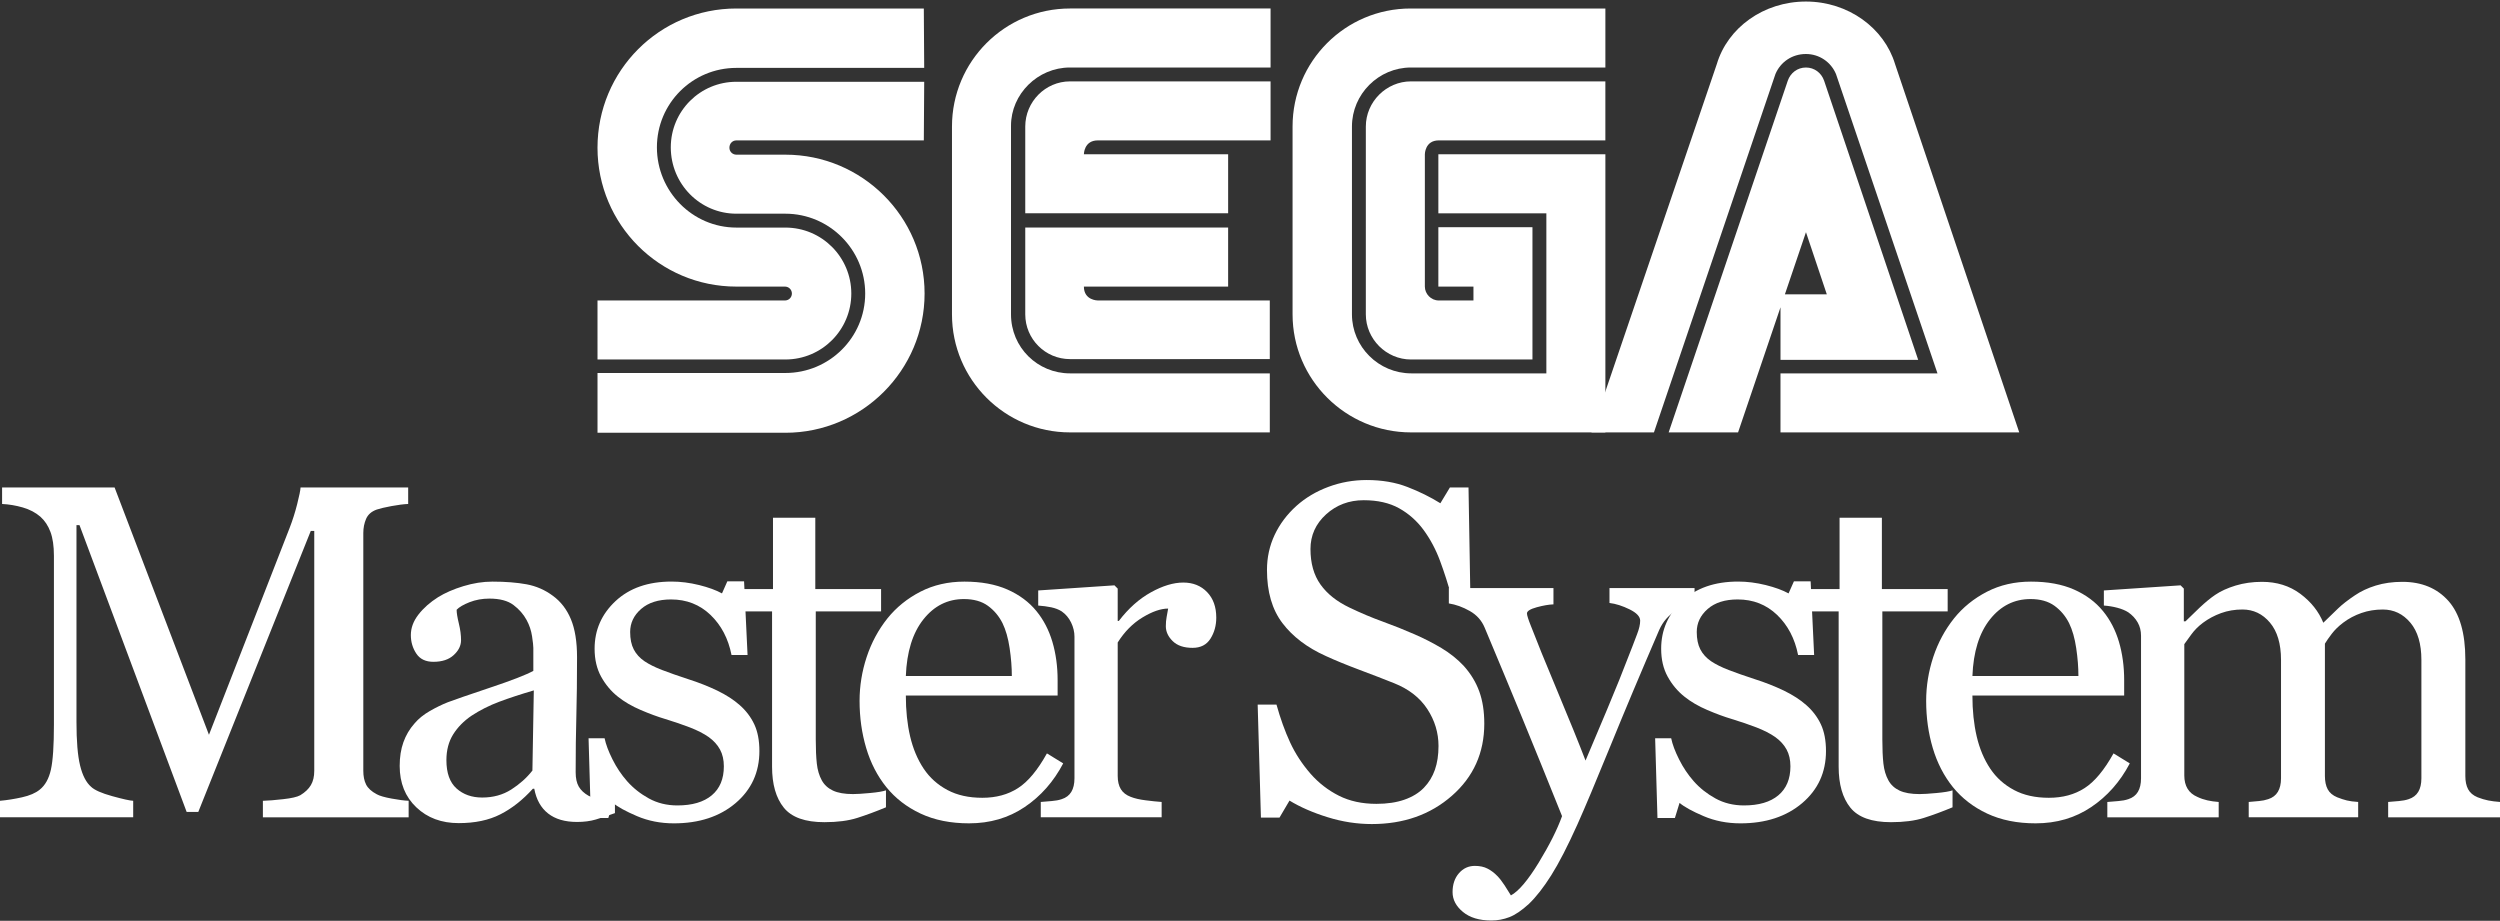 <svg clip-rule="evenodd" fill-rule="evenodd" stroke-linejoin="round" stroke-miterlimit="2" viewBox="0 0 600 221" xmlns="http://www.w3.org/2000/svg"><rect x="0" y="0" width="600" height="221" fill="#333333" stroke="none"/><g fill="#fff" fill-rule="nonzero"><path d="m143.403 103.864h45.08c18.424 0 33.417-14.995 33.417-33.416 0-18.42-14.993-33.326-33.417-33.326h-11.754c-.926 0-1.67-.739-1.67-1.667 0-1.017.741-1.757 1.67-1.757h44.989l.093-14.072h-45.082c-8.703 0-15.739 7.037-15.739 15.739 0 8.795 7.034 15.922 15.739 15.922h11.754c10.552 0 19.164 8.611 19.164 19.163 0 10.554-8.612 19.069-19.164 19.069h-45.08z"/><path d="m143.403 86.277h45.08c8.795 0 15.832-7.127 15.832-15.829s-7.035-15.83-15.832-15.83h-11.754c-10.552 0-19.07-8.702-19.07-19.254 0-10.554 8.519-19.07 19.07-19.07h45.08l-.093-14.255h-44.992c-18.42 0-33.323 14.902-33.323 33.416 0 18.421 14.902 33.326 33.323 33.326h11.665c.924 0 1.667.741 1.667 1.667 0 .925-.742 1.666-1.667 1.666h-44.99z"/><path d="m256.8 89.609c-7.773 0-14.16-6.202-14.16-14.164v-45.267c0-7.59 6.388-13.978 14.16-13.978h48.137v-14.161h-48.137c-15.643 0-28.325 12.682-28.325 28.327v45.079c0 15.646 12.68 28.329 28.325 28.329h47.953v-14.163z"/><path d="m246.062 30.364c0-5.925 4.814-10.832 10.738-10.832h48.137v14.164h-41.47c-3.334 0-3.334 3.33-3.334 3.33h34.62v14.165h-48.691z"/><path d="m256.8 86.186c-5.923 0-10.738-4.814-10.738-10.738v-20.832h48.69v14.162h-34.619c0 3.333 3.331 3.333 3.331 3.333h41.286v14.072z"/><path d="m338.725 89.609c-7.868 0-14.257-6.389-14.257-14.164v-45.079c0-7.778 6.391-14.166 14.167-14.166h46.656v-14.161h-46.75c-15.645 0-28.325 12.682-28.325 28.327v45.079c0 15.646 12.771 28.329 28.419 28.329h46.656v-66.743h-40.085v14.162h25.921v38.417z"/><path d="m327.799 75.445c0 5.925 4.909 10.833 10.832 10.833h29.159v-31.753h-22.585v14.256h8.424v3.333h-8.329c-1.855 0-3.334-1.571-3.334-3.333v-31.752s0-3.334 3.334-3.334h39.988v-14.164h-46.656c-5.923 0-10.832 4.907-10.832 10.833z"/><path d="m429.074 19.351c.646-1.851 2.314-3.147 4.352-3.147 2.036 0 3.705 1.298 4.354 3.147l22.585 67.021h-33.044v-15.739h11.111l-5-14.906-16.295 48.046h-16.662z"/><path d="m464.993 89.609h-37.677v14.163h57.301l-29.807-88.404c-2.595-8.609-11.204-14.997-21.387-14.997-10.18 0-18.789 6.296-21.384 14.997l-30.09 88.404h14.999l29.156-85.997c1.204-2.87 3.98-4.814 7.312-4.814 3.242 0 6.022 1.944 7.223 4.814z"/><path d="m98.071 196.156h-34.978v-3.963c1.266-.032 2.893-.165 4.882-.393 1.992-.219 3.357-.534 4.102-.949 1.154-.702 2.002-1.51 2.539-2.426.54-.912.807-2.054.807-3.432v-57.568h-.836l-27 67.445h-2.788l-25.719-68.838h-.725v47.25c0 4.572.289 8.051.865 10.43.577 2.381 1.46 4.091 2.652 5.128.819.78 2.507 1.532 5.073 2.239s4.241 1.079 5.022 1.111v3.96h-31.967v-3.96c1.675-.146 3.43-.425 5.271-.833 1.841-.409 3.262-1.02 4.268-1.84 1.303-1.037 2.195-2.64 2.678-4.799.486-2.151.725-5.763.725-10.822v-40.504c0-2.341-.278-4.255-.836-5.742-.556-1.486-1.357-2.694-2.398-3.626-1.153-1.004-2.566-1.746-4.24-2.233-1.674-.481-3.328-.757-4.964-.836v-3.959h27.001l22.647 59.356 19.36-49.651c.706-1.817 1.311-3.724 1.814-5.718.502-1.99.774-3.321.809-3.989h25.828v3.961c-1.041.038-2.372.207-3.988.503-1.618.301-2.799.58-3.543.834-1.263.446-2.12 1.195-2.568 2.234-.447 1.041-.669 2.174-.669 3.402v57.068c0 1.302.222 2.398.669 3.292.448.889 1.302 1.675 2.568 2.338.671.378 1.862.721 3.572 1.035 1.709.311 3.068.495 4.071.527v3.964h-.004z"/><path d="m147.582 195.149c-1.747.638-3.28 1.144-4.601 1.536-1.322.391-2.818.584-4.492.584-2.903 0-5.215-.675-6.946-2.034-1.729-1.356-2.835-3.334-3.319-5.94h-.335c-2.418 2.674-5.012 4.726-7.784 6.135-2.77 1.418-6.109 2.119-10.013 2.119-4.129 0-7.522-1.256-10.181-3.795-2.659-2.525-3.987-5.835-3.987-9.928 0-2.121.297-4.021.893-5.691.596-1.676 1.488-3.18 2.676-4.518.932-1.11 2.158-2.103 3.682-2.984 1.527-.871 2.956-1.565 4.295-2.092 1.677-.631 5.07-1.804 10.182-3.516 5.114-1.705 8.562-3.044 10.348-4.015v-5.521c0-.483-.101-1.413-.307-2.789-.207-1.375-.642-2.679-1.312-3.906-.744-1.371-1.793-2.573-3.153-3.597-1.356-1.019-3.28-1.534-5.772-1.534-1.713 0-3.301.289-4.77.863-1.469.583-2.501 1.183-3.095 1.815 0 .748.177 1.841.53 3.291.355 1.447.53 2.789.53 4.015 0 1.303-.587 2.493-1.759 3.569-1.17 1.086-2.798 1.617-4.88 1.617-1.859 0-3.226-.654-4.102-1.979-.872-1.315-1.309-2.795-1.309-4.434 0-1.71.604-3.348 1.813-4.911 1.209-1.561 2.78-2.954 4.716-4.181 1.674-1.037 3.701-1.927 6.08-2.651 2.382-.727 4.704-1.088 6.973-1.088 3.124 0 5.846.215 8.173.64 2.326.431 4.435 1.349 6.332 2.762 1.895 1.379 3.337 3.247 4.323 5.605.985 2.366 1.478 5.404 1.478 9.123 0 5.318-.058 10.033-.166 14.139-.114 4.112-.166 8.603-.166 13.475 0 1.449.251 2.606.752 3.462.502.859 1.275 1.581 2.317 2.173.557.337 1.44.522 2.651.557 1.207.039 2.443.06 3.707.06v3.564zm-19.468-29.456c-3.163.933-5.931 1.839-8.312 2.734-2.382.891-4.594 2.006-6.637 3.347-1.861 1.265-3.329 2.762-4.41 4.488-1.075 1.729-1.618 3.791-1.618 6.165 0 3.091.809 5.355 2.428 6.806 1.619 1.448 3.67 2.176 6.163 2.176 2.641 0 4.965-.643 6.974-1.925 2.007-1.285 3.702-2.794 5.076-4.548z"/><path d="m177.513 169.209c1.525 1.339 2.697 2.884 3.516 4.627.819 1.752 1.227 3.891 1.227 6.416 0 5.099-1.909 9.262-5.716 12.498-3.813 3.232-8.753 4.853-14.812 4.853-3.2 0-6.148-.58-8.844-1.732-2.698-1.152-4.623-2.208-5.775-3.179l-1.114 3.627h-4.184l-.557-19.139h3.848c.298 1.448.929 3.146 1.896 5.073.968 1.935 2.139 3.681 3.517 5.244 1.45 1.64 3.187 3.013 5.215 4.13 2.026 1.112 4.305 1.676 6.834 1.676 3.569 0 6.323-.809 8.258-2.43 1.932-1.616 2.902-3.932 2.902-6.948 0-1.562-.306-2.903-.921-4.039-.614-1.133-1.517-2.125-2.706-2.987-1.227-.857-2.734-1.624-4.519-2.315-1.785-.686-3.774-1.367-5.97-2.037-1.75-.52-3.691-1.233-5.829-2.148-2.14-.913-3.97-1.985-5.496-3.209-1.636-1.298-2.975-2.904-4.017-4.798-1.041-1.895-1.563-4.127-1.563-6.693 0-4.501 1.675-8.31 5.022-11.438 3.348-3.124 7.829-4.687 13.446-4.687 2.153 0 4.36.279 6.61.833 2.248.562 4.081 1.229 5.495 2.008l1.284-2.9h4.016l.836 17.68h-3.848c-.781-3.941-2.465-7.146-5.05-9.624-2.586-2.47-5.738-3.707-9.459-3.707-3.047 0-5.45.765-7.197 2.289-1.747 1.53-2.621 3.37-2.621 5.523 0 1.676.287 3.069.865 4.184.577 1.117 1.439 2.061 2.595 2.846 1.113.747 2.518 1.445 4.211 2.093 1.693.65 3.784 1.391 6.278 2.203 2.455.779 4.77 1.696 6.945 2.732 2.175 1.058 3.967 2.215 5.382 3.475z"/><path d="m212.632 193.752c-2.418 1.007-4.704 1.854-6.862 2.54-2.157.691-4.798 1.031-7.922 1.031-4.612 0-7.858-1.157-9.735-3.485-1.879-2.323-2.818-5.608-2.818-9.844v-37.263h-9.931v-5.358h10.154v-17.125h10.153v17.125h15.788v5.358h-15.676v30.735c0 2.31.083 4.235.252 5.778.166 1.543.566 2.898 1.198 4.043.595 1.08 1.489 1.899 2.678 2.454 1.19.557 2.789.836 4.796.836.929 0 2.295-.084 4.102-.256 1.805-.165 3.077-.376 3.822-.64z"/><path d="m255.169 183.213c-2.305 4.389-5.392 7.885-9.26 10.487-3.868 2.604-8.313 3.901-13.333 3.901-4.425 0-8.302-.779-11.634-2.341-3.327-1.56-6.069-3.684-8.228-6.358-2.156-2.676-3.765-5.799-4.826-9.37-1.061-3.572-1.589-7.339-1.589-11.323 0-3.569.567-7.075 1.701-10.518 1.135-3.434 2.799-6.533 4.994-9.286 2.12-2.636 4.75-4.768 7.893-6.389 3.143-1.619 6.668-2.426 10.573-2.426 4.016 0 7.456.636 10.318 1.896 2.865 1.266 5.189 2.995 6.974 5.186 1.711 2.089 2.985 4.545 3.822 7.367.835 2.826 1.255 5.896 1.255 9.202v3.683h-36.427c0 3.611.344 6.882 1.03 9.821.69 2.939 1.776 5.522 3.265 7.756 1.447 2.158 3.345 3.858 5.688 5.104 2.342 1.251 5.132 1.865 8.368 1.865 3.31 0 6.164-.771 8.563-2.319 2.401-1.534 4.716-4.32 6.946-8.334zm-12.329-20.976c0-2.083-.176-4.313-.529-6.693-.355-2.381-.921-4.369-1.702-5.971-.854-1.707-2.026-3.097-3.516-4.183-1.486-1.075-3.404-1.617-5.744-1.617-3.907 0-7.151 1.627-9.736 4.883-2.583 3.255-3.987 7.78-4.211 13.58z"/><path d="m291.905 148.233c0 1.895-.466 3.579-1.394 5.049-.929 1.472-2.359 2.202-4.293 2.202-2.085 0-3.673-.541-4.773-1.62-1.096-1.075-1.645-2.267-1.645-3.567 0-.819.064-1.562.195-2.233.129-.673.25-1.342.361-2.008-1.747 0-3.795.705-6.136 2.119-2.343 1.416-4.332 3.422-5.971 6.023v32.021c0 1.307.254 2.365.754 3.184.501.822 1.293 1.433 2.37 1.841.931.374 2.131.65 3.598.832 1.471.192 2.743.318 3.824.394v3.681h-29.01v-3.681c.856-.074 1.74-.144 2.649-.221.912-.071 1.702-.22 2.372-.45 1.04-.334 1.814-.92 2.315-1.755.502-.835.752-1.924.752-3.261v-33.974c0-1.152-.27-2.289-.808-3.403-.539-1.117-1.295-2.007-2.261-2.677-.704-.449-1.539-.769-2.509-.977-.967-.2-2.008-.34-3.124-.416v-3.627l18.296-1.228.781.781v7.755h.279c2.308-3.015 4.875-5.301 7.699-6.861 2.827-1.565 5.411-2.344 7.754-2.344 2.344 0 4.25.764 5.719 2.289 1.473 1.523 2.206 3.566 2.206 6.132z"/><path d="m351.321 159.838c1.672 1.865 2.905 3.898 3.705 6.111.803 2.215 1.204 4.791 1.204 7.725 0 6.997-2.589 12.763-7.757 17.296-5.169 4.54-11.584 6.803-19.245 6.803-3.534 0-7.064-.542-10.598-1.642-3.533-1.094-6.584-2.429-9.149-3.989l-2.398 4.075h-4.461l-.781-27.113h4.518c.93 3.345 2.018 6.372 3.264 9.065 1.249 2.701 2.894 5.215 4.938 7.56 1.934 2.196 4.193 3.942 6.775 5.243 2.586 1.304 5.589 1.952 9.007 1.952 2.568 0 4.805-.333 6.724-1.004 1.916-.671 3.471-1.623 4.658-2.846 1.189-1.228 2.07-2.667 2.651-4.322.579-1.651.866-3.561.866-5.72 0-3.154-.891-6.108-2.674-8.844-1.784-2.734-4.443-4.805-7.981-6.219-2.418-.967-5.188-2.038-8.312-3.208-3.122-1.17-5.82-2.277-8.088-3.322-4.461-2.006-7.931-4.638-10.405-7.893-2.474-3.252-3.708-7.506-3.708-12.751 0-3.007.614-5.817 1.84-8.423 1.228-2.601 2.973-4.93 5.243-6.973 2.157-1.931 4.706-3.45 7.643-4.547s6.008-1.645 9.204-1.645c3.645 0 6.909.555 9.791 1.675 2.881 1.113 5.516 2.42 7.892 3.9l2.29-3.793h4.463l.448 26.274h-4.517c-.814-3.012-1.737-5.889-2.762-8.649-1.02-2.75-2.348-5.244-3.988-7.474-1.597-2.154-3.551-3.881-5.854-5.165-2.308-1.28-5.135-1.924-8.479-1.924-3.531 0-6.545 1.138-9.039 3.401-2.492 2.275-3.738 5.043-3.738 8.313 0 3.424.799 6.258 2.4 8.509 1.598 2.251 3.925 4.099 6.972 5.548 2.715 1.303 5.382 2.427 8.001 3.371 2.622.952 5.162 1.968 7.615 3.044 2.235.968 4.378 2.065 6.443 3.294 2.056 1.24 3.851 2.67 5.379 4.307z"/><path d="m348.616 214.118c0-1.859.506-3.374 1.533-4.549 1.02-1.172 2.292-1.757 3.821-1.757 1.189 0 2.21.217 3.069.671.854.448 1.618 1.026 2.288 1.726.557.555 1.157 1.322 1.785 2.287.634.971 1.135 1.772 1.505 2.4 1.863-1.004 4.082-3.628 6.671-7.863 2.579-4.243 4.458-7.955 5.603-11.162-3.537-8.81-6.729-16.693-9.595-23.653-2.865-6.954-5.859-14.148-8.981-21.592-.706-1.706-1.898-3.041-3.57-3.989-1.673-.95-3.348-1.551-5.023-1.815v-3.681h25.107v3.904c-1.12.039-2.456.273-4.018.697-1.562.43-2.343.921-2.343 1.478 0 .222.083.597.253 1.116.166.522.359 1.062.588 1.616 1.412 3.683 3.564 8.996 6.47 15.929 2.904 6.942 5.152 12.487 6.749 16.654 1.675-3.981 3.415-8.096 5.215-12.355 1.806-4.259 3.828-9.287 6.056-15.091.261-.703.638-1.677 1.113-2.925.482-1.248.728-2.317.728-3.208 0-.966-.843-1.87-2.538-2.708-1.694-.834-3.299-1.348-4.827-1.536v-3.569h20.418v3.463c-1.117.189-2.591.828-4.409 1.922-1.824 1.101-3.183 2.652-4.075 4.658-4.426 10.266-8.365 19.618-11.798 28.061-3.443 8.444-6.054 14.655-7.837 18.629-2.345 5.215-4.436 9.272-6.277 12.192-1.84 2.923-3.639 5.216-5.385 6.888-1.713 1.564-3.263 2.618-4.654 3.154-1.391.537-2.841.809-4.32.809-2.903 0-5.181-.686-6.836-2.06-1.661-1.371-2.486-2.957-2.486-4.741z"/><path d="m433.496 169.209c1.521 1.339 2.695 2.884 3.514 4.627.819 1.752 1.226 3.891 1.226 6.416 0 5.099-1.908 9.262-5.715 12.498-3.816 3.232-8.752 4.853-14.814 4.853-3.195 0-6.149-.58-8.839-1.732-2.701-1.152-4.624-2.208-5.777-3.179l-1.117 3.627h-4.184l-.556-19.139h3.848c.295 1.448.926 3.146 1.899 5.073.967 1.935 2.136 3.681 3.516 5.244 1.447 1.64 3.185 3.013 5.215 4.13 2.024 1.112 4.302 1.676 6.832 1.676 3.568 0 6.323-.809 8.257-2.43 1.929-1.616 2.901-3.932 2.901-6.948 0-1.562-.307-2.903-.921-4.039-.615-1.133-1.518-2.125-2.71-2.987-1.223-.857-2.731-1.624-4.514-2.315-1.785-.686-3.777-1.367-5.972-2.037-1.751-.52-3.694-1.233-5.829-2.148-2.143-.913-3.969-1.985-5.495-3.209-1.634-1.298-2.978-2.904-4.019-4.798-1.045-1.895-1.562-4.127-1.562-6.693 0-4.501 1.676-8.31 5.025-11.438 3.348-3.124 7.822-4.687 13.442-4.687 2.155 0 4.364.279 6.609.833 2.247.562 4.083 1.229 5.498 2.008l1.286-2.9h4.013l.836 17.68h-3.848c-.779-3.941-2.466-7.146-5.043-9.624-2.591-2.47-5.736-3.707-9.461-3.707-3.049 0-5.452.765-7.197 2.289-1.749 1.53-2.62 3.37-2.62 5.523 0 1.676.285 3.069.864 4.184.578 1.117 1.441 2.061 2.594 2.846 1.117.747 2.525 1.445 4.216 2.093 1.686.65 3.782 1.391 6.274 2.203 2.46.779 4.772 1.696 6.949 2.732 2.168 1.058 3.963 2.215 5.379 3.475z"/><path d="m468.611 193.752c-2.415 1.007-4.702 1.854-6.864 2.54-2.154.691-4.792 1.031-7.917 1.031-4.612 0-7.858-1.157-9.737-3.485-1.878-2.323-2.817-5.608-2.817-9.844v-37.263h-9.928v-5.358h10.148v-17.125h10.156v17.125h15.788v5.358h-15.678v30.735c0 2.31.085 4.235.253 5.778.168 1.544.569 2.898 1.205 4.043.59 1.08 1.488 1.899 2.67 2.454 1.191.557 2.79.836 4.796.836.93 0 2.296-.084 4.101-.256 1.804-.165 3.079-.376 3.822-.64z"/><path d="m511.149 183.213c-2.303 4.389-5.392 7.885-9.262 10.487-3.867 2.604-8.312 3.901-13.333 3.901-4.416 0-8.299-.779-11.629-2.341-3.329-1.56-6.069-3.684-8.233-6.358-2.153-2.676-3.766-5.799-4.826-9.37-1.063-3.572-1.587-7.339-1.587-11.323 0-3.569.571-7.075 1.7-10.518 1.134-3.434 2.802-6.533 4.993-9.286 2.118-2.636 4.75-4.768 7.894-6.389 3.14-1.619 6.667-2.426 10.567-2.426 4.02 0 7.458.636 10.321 1.896 2.865 1.266 5.188 2.995 6.973 5.186 1.713 2.089 2.985 4.545 3.823 7.367.832 2.826 1.251 5.896 1.251 9.202v3.683h-36.423c0 3.611.345 6.882 1.031 9.821.684 2.939 1.771 5.522 3.265 7.756 1.445 2.158 3.35 3.858 5.687 5.104 2.34 1.251 5.128 1.865 8.37 1.865 3.312 0 6.161-.771 8.565-2.319 2.398-1.534 4.714-4.32 6.949-8.334zm-12.33-20.976c0-2.083-.175-4.313-.529-6.693-.35-2.381-.921-4.369-1.702-5.971-.852-1.707-2.022-3.097-3.514-4.183-1.49-1.075-3.405-1.617-5.747-1.617-3.903 0-7.151 1.627-9.735 4.883-2.582 3.255-3.989 7.78-4.212 13.58z"/><path d="m599.993 196.156h-26.836v-3.686c.856-.072 1.722-.144 2.595-.219.872-.072 1.641-.222 2.312-.448 1.04-.337 1.815-.921 2.316-1.757.505-.834.755-1.926.755-3.262v-28.396c0-3.865-.885-6.851-2.653-8.952-1.768-2.1-3.967-3.152-6.606-3.152-1.823 0-3.536.276-5.133.834-1.599.556-3.069 1.337-4.405 2.343-1.084.822-1.985 1.7-2.713 2.649-.724.95-1.272 1.742-1.646 2.37v31.741c0 1.308.225 2.375.673 3.211.448.833 1.205 1.48 2.288 1.924.856.336 1.629.587 2.316.754.686.165 1.588.29 2.704.361v3.681h-26.268v-3.681c.857-.071 1.676-.146 2.479-.221.796-.071 1.535-.221 2.199-.451 1.044-.334 1.814-.921 2.316-1.756.504-.834.759-1.923.759-3.264v-28.394c0-3.865-.887-6.85-2.657-8.953-1.764-2.1-3.97-3.152-6.604-3.152-1.823 0-3.538.29-5.135.868-1.6.583-3.069 1.368-4.408 2.372-1.077.82-1.989 1.74-2.732 2.76-.743 1.029-1.301 1.797-1.677 2.316v31.519c0 1.265.263 2.328.783 3.18.52.861 1.298 1.507 2.337 1.956.781.374 1.584.648 2.398.832.826.19 1.73.319 2.735.394v3.683h-26.726v-3.683c.857-.072 1.739-.144 2.655-.221.908-.069 1.695-.22 2.37-.449 1.04-.334 1.815-.921 2.312-1.758.502-.833.752-1.921.752-3.262v-34.196c0-1.188-.262-2.259-.807-3.206-.541-.952-1.293-1.762-2.257-2.431-.708-.449-1.58-.81-2.62-1.086-1.042-.281-2.119-.452-3.236-.534v-3.624l18.412-1.226.779.779v7.865h.392c.929-.925 2.064-2.028 3.403-3.292 1.343-1.259 2.586-2.289 3.739-3.067 1.301-.89 2.932-1.632 4.887-2.232 1.949-.59 4.062-.893 6.33-.893 3.568 0 6.635.96 9.204 2.872 2.571 1.918 4.412 4.233 5.522 6.947 1.341-1.298 2.523-2.442 3.544-3.43 1.022-.983 2.372-2.034 4.044-3.151 1.416-.968 3.076-1.748 4.994-2.344 1.912-.59 4.039-.893 6.387-.893 4.649 0 8.331 1.532 11.049 4.573 2.711 3.052 4.069 7.742 4.069 14.064v27.946c0 1.304.221 2.37.675 3.208.448.833 1.206 1.484 2.289 1.924.856.335 1.699.586 2.535.755.838.164 1.774.288 2.818.359v3.684h-.007z"/></g></svg>